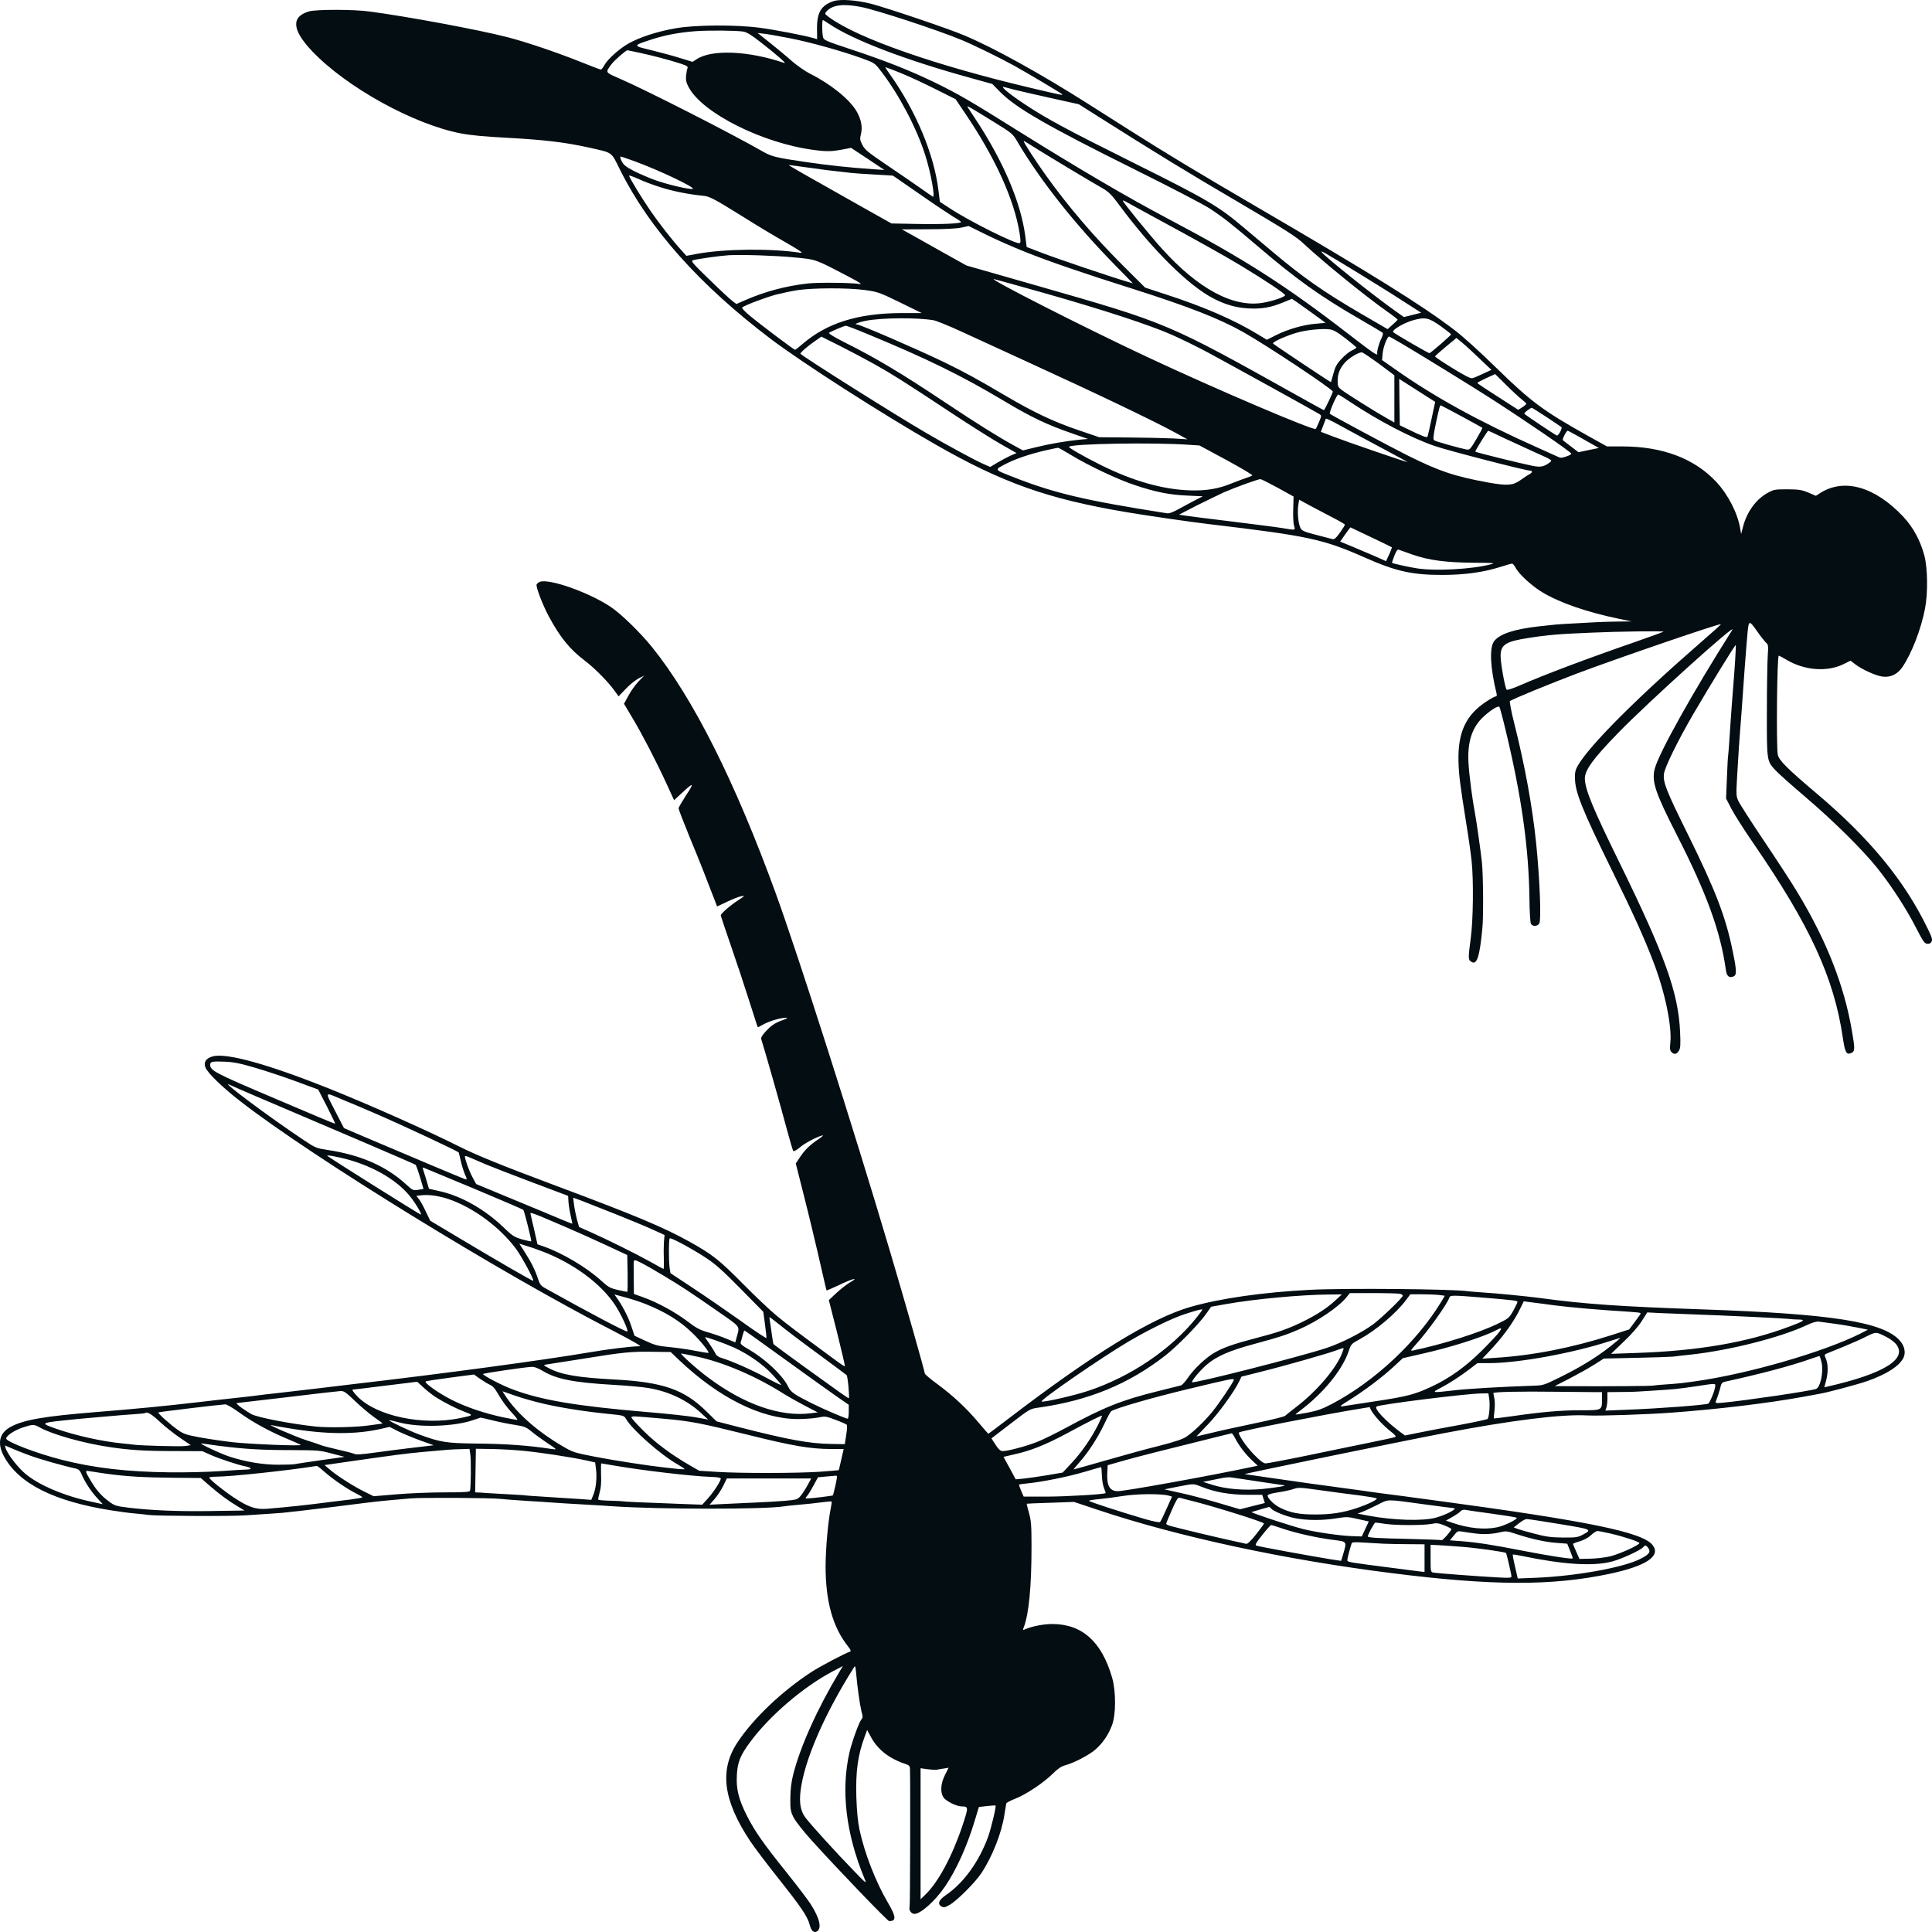<svg width="500" height="500" viewBox="0 0 500 500" fill="none" xmlns="http://www.w3.org/2000/svg">
<g clip-path="url(#clip0_97_18)">
<path d="M215.754 0.287C212.536 1.35 211.411 3.194 211.443 7.414L211.474 10.134L210.474 9.852C208.288 9.196 200.509 7.695 196.698 7.195C190.418 6.351 179.766 6.414 174.674 7.352C170.05 8.164 165.645 9.602 162.709 11.228C160.272 12.603 157.242 15.322 156.398 16.885C156.055 17.51 155.649 18.011 155.493 18.011C155.336 18.011 152.9 17.073 150.088 15.947C143.871 13.478 136.124 10.852 131.251 9.602C123.816 7.695 105.54 4.288 95.637 2.976C91.576 2.413 81.861 2.413 79.986 2.944C75.3 4.32 75.55 7.727 80.736 13.197C89.577 22.543 107.102 32.233 119.38 34.546C122.035 35.046 125.565 35.358 131.407 35.671C140.841 36.171 146.402 36.859 152.337 38.172C158.804 39.641 158.054 39.109 160.553 44.111C168.176 59.333 181.109 73.805 199.509 87.746C207.756 93.966 228.062 107.001 241.995 114.972C259.458 124.974 271.173 129.131 291.666 132.57C297.258 133.507 308.254 135.101 313.065 135.664C338.588 138.696 342.399 139.509 353.208 144.291C361.299 147.886 365.485 148.792 373.358 148.792C379.325 148.761 383.948 148.105 388.571 146.635C389.915 146.198 391.164 145.854 391.321 145.854C391.508 145.854 391.914 146.323 392.227 146.917C393.132 148.636 396.444 151.668 399.224 153.325C403.66 155.981 410.658 158.42 418.811 160.107L422.248 160.826L418.811 160.858C416.937 160.889 414.469 160.951 413.345 161.014C412.22 161.076 409.627 161.202 407.565 161.327C405.503 161.42 403.254 161.577 402.567 161.639C401.88 161.733 399.911 161.92 398.193 162.108C391.852 162.827 388.072 164.077 386.666 165.953C385.416 167.641 385.666 172.829 387.322 179.518C387.416 179.987 387.353 180.237 387.072 180.237C386.853 180.237 385.791 180.8 384.729 181.519C379.418 184.957 377.294 189.458 377.45 196.898C377.544 200.492 377.825 202.805 379.387 212.589C380.012 216.371 380.668 220.997 380.855 222.841C381.386 227.905 381.261 238.126 380.637 242.753C379.949 247.973 379.949 248.379 380.73 248.879C382.199 249.879 382.917 247.785 383.636 240.252C383.948 237.251 383.854 226.217 383.511 223.06C383.229 220.435 382.105 212.464 381.761 210.714C381.043 206.931 380.199 200.461 380.043 197.429C379.731 192.053 380.949 188.239 383.886 185.52C385.76 183.769 387.697 182.582 388.04 182.926C388.165 183.082 388.915 185.864 389.696 189.146C393.788 206.15 395.663 219.528 395.819 232.719C395.85 235.907 396.038 238.752 396.194 239.064C396.631 239.846 397.943 239.783 398.381 238.939C398.912 237.939 398.474 227.218 397.537 218.059C396.569 208.713 394.663 198.242 391.914 187.302C391.133 184.238 390.633 181.581 390.758 181.456C391.196 181.019 401.036 176.987 408.284 174.236C419.592 170.016 445.115 161.264 445.365 161.545C445.428 161.608 443.21 163.608 440.429 166.015C423.497 180.738 411.533 192.74 408.409 198.023C407.721 199.179 407.565 199.836 407.596 201.336C407.628 204.993 409.377 209.369 417.249 225.405C422.873 236.845 425.341 242.315 427.84 248.785C430.901 256.725 432.744 265.602 432.276 269.947C432.12 271.385 432.182 271.853 432.557 272.26C433.275 272.979 433.869 272.885 434.462 271.978C434.9 271.291 434.962 270.572 434.806 267.04C434.338 256.881 430.932 247.347 419.03 223.06C412.22 209.182 410.283 204.462 410.158 201.618C410.096 199.367 412.095 196.554 418.811 189.646C426.403 181.832 449.739 160.764 448.302 163.046C438.242 178.893 429.277 194.928 428.246 198.961C427.402 202.243 428.371 205.118 433.931 216.027C441.679 231.187 445.271 241.065 446.646 250.973C446.865 252.599 447.458 253.161 448.583 252.724C449.489 252.38 449.489 251.348 448.458 246.347C446.677 237.439 444.022 230.531 436.962 216.215C431.276 204.743 430.37 202.493 430.62 200.305C430.807 198.648 434.181 191.74 438.242 184.77C442.554 177.393 449.051 166.797 449.208 166.953C449.333 167.047 448.926 173.298 448.489 178.518C448.427 179.362 448.27 181.206 448.177 182.582C448.083 183.957 447.927 185.926 447.864 186.958C447.802 187.989 447.646 190.302 447.521 192.115C447.396 193.928 447.271 195.46 447.24 195.554C447.177 195.647 447.052 198.179 446.927 201.18L446.708 206.65L448.083 209.307C448.833 210.776 451.426 214.84 453.862 218.372C468.451 239.596 474.637 253.036 476.917 268.54C477.479 272.385 477.854 273.072 479.104 272.51C480.072 272.072 480.104 271.541 479.26 266.696C477.261 255.037 472.762 243.534 465.265 231.093C463.828 228.655 459.86 222.591 456.518 217.621C453.175 212.651 450.176 207.963 449.864 207.244C449.301 206.025 449.301 205.525 449.582 200.649C449.957 194.335 450.176 190.927 450.363 188.833C450.426 187.958 450.582 186.145 450.676 184.77C451.02 179.456 451.957 166.922 452.269 163.671C452.581 160.514 452.706 160.483 454.643 163.233C455.581 164.609 456.674 165.953 457.018 166.296C457.642 166.828 457.674 167.078 457.486 169.735C457.392 171.298 457.267 177.706 457.267 183.988C457.236 196.804 457.236 196.929 459.392 199.242C460.079 200.023 463.547 203.118 467.077 206.119C474.449 212.401 482.009 219.872 485.82 224.623C489.413 229.124 493.287 235.063 495.817 240.002C497.629 243.534 498.035 244.159 498.722 244.253C499.285 244.315 499.628 244.159 499.878 243.69C500.159 243.159 500.003 242.596 498.879 240.314C492.881 227.905 483.884 216.965 470.201 205.4C462.328 198.742 460.329 196.71 460.079 195.241C459.673 192.709 459.892 170.11 460.329 169.704C460.391 169.641 461.266 170.11 462.266 170.704C466.92 173.517 472.887 173.986 477.136 171.86L478.917 170.985L480.104 171.892C481.947 173.298 485.539 174.924 487.257 175.111C489.288 175.361 491.069 174.486 492.318 172.673C494.724 169.141 497.16 162.889 498.191 157.513C498.972 153.481 498.879 147.104 498.035 143.822C497.004 139.946 495.161 136.508 492.599 133.757C485.289 125.974 477.323 123.661 471.107 127.568L469.951 128.319L467.983 127.475C466.233 126.756 465.546 126.662 462.547 126.631C459.329 126.631 459.017 126.693 457.455 127.568C454.425 129.225 452.019 132.57 451.051 136.477L450.613 138.196L450.363 136.789C449.707 132.788 447.208 127.975 444.178 124.724C438.524 118.66 430.276 115.534 419.842 115.534H415.875L410.877 112.752C399.38 106.313 396.225 103.969 387.259 95.217C382.917 90.966 378.606 87.058 376.326 85.339C367.578 78.713 355.426 71.148 324.624 53.175C309.004 44.048 301.975 39.797 292.603 33.858C288.823 31.451 283.919 28.326 281.669 26.919C269.267 19.042 257.334 12.447 249.649 9.196C245.556 7.445 229.624 2.069 225.438 0.975C221.596 0.006 217.503 -0.275 215.754 0.287ZM222.783 1.788C226.813 2.569 242.557 7.727 248.868 10.352C251.773 11.54 258.865 15.01 262.426 16.979C266.143 19.042 274.953 24.293 274.953 24.45C274.953 24.668 274.359 24.543 267.081 22.824C242.37 17.01 222.095 9.946 214.723 4.57C213.38 3.601 213.38 3.569 213.911 2.944C215.441 1.256 218.222 0.913 222.783 1.788ZM214.442 6.101C220.596 10.29 234.123 15.479 251.273 20.198L256.803 21.73L258.771 23.731C262.894 27.919 270.767 32.483 293.853 43.954C302.787 48.393 311.441 52.894 313.065 53.957C316.564 56.239 318.688 57.926 325.405 63.647C335.495 72.274 341.618 76.65 351.802 82.526C354.989 84.37 357.707 85.996 357.832 86.121C357.988 86.277 357.832 86.933 357.488 87.621C356.895 88.778 356.27 91.028 356.426 91.528C356.613 92.216 355.27 91.309 349.085 86.527C332.809 73.93 321.906 66.96 302.288 56.614C291.979 51.175 279.389 43.798 263.863 34.108C250.992 26.044 247.806 24.2 241.683 21.23C235.372 18.198 229.156 15.729 220.377 12.822C213.317 10.477 213.161 10.384 212.973 9.477C212.724 8.289 212.724 5.195 212.973 5.195C213.067 5.195 213.723 5.601 214.442 6.101ZM192.324 8.164C193.261 8.321 194.417 9.008 197.041 11.071C201.384 14.478 203.758 16.573 202.946 16.291C193.73 13.134 184.233 12.728 180.297 15.322L179.235 16.01L175.986 15.01C174.174 14.447 170.831 13.541 168.519 12.978C163.677 11.822 163.677 11.822 168.582 10.227C172.143 9.071 175.798 8.383 179.984 8.071C183.577 7.82 190.325 7.883 192.324 8.164ZM204.508 9.915C209.787 10.946 218.159 13.291 223.095 15.104C226.375 16.291 226.375 16.291 228.093 18.542C232.717 24.575 237.278 33.233 239.465 40.203C240.933 44.767 242.089 51.331 241.402 50.894C241.214 50.8 239.933 49.893 238.559 48.924C237.184 47.955 233.342 45.298 229.999 43.048C224.626 39.422 223.814 38.766 223.189 37.515C222.533 36.234 222.502 35.952 222.814 34.671C223.283 32.92 222.845 30.795 221.658 28.763C219.877 25.7 214.942 21.73 209.693 19.105C208.381 18.448 206.288 16.979 204.914 15.791C203.602 14.603 201.04 12.509 199.291 11.103L196.073 8.539L197.947 8.758C198.978 8.883 201.946 9.415 204.508 9.915ZM165.552 13.666C168.926 14.385 173.205 15.51 176.173 16.479C177.798 17.01 178.11 17.229 177.923 17.667C177.798 17.948 177.641 18.823 177.548 19.636C177.454 20.792 177.61 21.418 178.266 22.637C181.89 29.326 197.416 37.078 210.568 38.797C214.004 39.266 215.223 39.234 218.472 38.609L220.252 38.265L224.563 41.11L228.874 43.986L226.063 43.798C219.628 43.36 214.473 42.798 208.256 41.891C201.04 40.828 199.759 40.516 197.729 39.391C188.981 34.389 167.239 23.324 160.397 20.355C156.523 18.667 156.586 18.854 158.335 16.51C159.023 15.604 161.99 13.009 162.365 13.009C162.428 13.009 163.865 13.291 165.552 13.666ZM232.998 18.854C235.029 19.667 239.09 21.543 241.995 23.012L247.306 25.669L249.711 29.232C257.552 40.797 262.457 51.581 263.863 60.302C264.175 62.303 264.175 62.803 263.863 62.928C262.957 63.272 250.836 57.239 245.744 53.863L243.245 52.237L242.87 49.268C241.745 39.953 237.059 28.763 230.374 19.323C229.593 18.261 229.062 17.385 229.156 17.385C229.249 17.385 230.999 18.042 232.998 18.854ZM262.457 23.199C263.582 23.481 267.799 24.45 271.86 25.356L279.202 26.981L284.044 30.045C298.445 39.172 307.63 44.798 320.625 52.394C332.777 59.552 335.37 61.177 337.338 63.021C342.431 67.773 353.271 76.587 358.988 80.619C360.518 81.682 361.737 82.651 361.705 82.745C361.674 82.839 361.081 83.433 360.362 84.058L359.112 85.183L352.396 81.276C342.524 75.524 337.276 71.836 329.466 65.272C327.279 63.428 323.843 60.552 321.844 58.864C315.315 53.332 312.316 51.581 293.603 42.266C275.796 33.389 270.985 30.795 265.112 26.919C261.426 24.481 258.708 22.262 259.802 22.512C260.145 22.605 261.332 22.887 262.457 23.199ZM257.334 31.639C262.02 34.546 262.082 34.577 263.394 36.828C269.33 46.83 278.171 58.02 288.667 68.71L293.197 73.336L291.51 72.836C287.386 71.617 273.797 67.022 269.955 65.553L265.706 63.928L265.331 61.021C264.144 52.175 259.521 41.422 252.148 30.357C251.367 29.138 250.586 27.982 250.43 27.732C250.149 27.232 250.399 27.357 257.334 31.639ZM267.768 38.172C270.08 39.672 282.982 47.424 285.574 48.862C286.949 49.674 287.792 50.518 289.792 53.238C298.289 64.709 307.723 74.055 314.159 77.306C317.126 78.838 319.969 79.65 322.968 79.807C326.405 80.025 328.873 79.588 332.059 78.275L334.339 77.337L335.62 78.181C336.308 78.65 338.276 80.057 339.994 81.307L343.055 83.558L340.556 83.776C337.37 84.026 333.246 85.214 330.216 86.746L327.842 87.934L325.53 86.527C319.376 82.776 311.535 79.369 301.507 76.118L296.352 74.43L290.854 68.96C282.982 61.115 276.296 53.269 270.548 45.205C268.08 41.766 264.956 36.921 264.956 36.609C264.956 36.39 264.987 36.421 267.768 38.172ZM164.396 41.797C170.8 44.142 180.266 48.674 179.266 48.893C178.329 49.081 172.518 47.705 169.363 46.549C167.738 45.955 165.302 44.892 163.958 44.204C161.99 43.173 161.397 42.704 160.897 41.735C160.553 41.047 160.428 40.516 160.616 40.516C160.772 40.516 162.49 41.079 164.396 41.797ZM209.756 43.454C212.724 43.892 216.035 44.298 217.16 44.392C218.284 44.517 219.752 44.673 220.44 44.767C221.127 44.83 223.814 45.048 226.407 45.173L231.092 45.455L237.965 50.206C241.714 52.831 245.681 55.457 246.744 56.114C247.837 56.739 248.712 57.333 248.712 57.458C248.712 57.864 243.807 58.083 237.34 57.958L230.718 57.833L223.532 53.8C207.913 45.017 203.883 42.704 204.133 42.704C204.289 42.704 206.819 43.048 209.756 43.454ZM170.925 48.455C174.143 49.487 178.235 50.3 181.796 50.643C183.702 50.831 184.483 51.237 192.73 56.364C195.854 58.333 200.634 61.209 203.352 62.74C207.444 65.116 208.038 65.553 207.007 65.397C199.322 64.24 187.419 64.397 180.297 65.71L177.641 66.21L176.267 64.678C174.111 62.334 170.613 57.864 168.332 54.551C166.177 51.425 162.803 45.892 162.803 45.455C162.803 45.33 163.865 45.705 165.208 46.299C166.52 46.924 169.082 47.893 170.925 48.455ZM299.164 56.457C309.254 61.927 316.658 66.053 320.813 68.554C327.342 72.493 332.809 76.118 332.59 76.431C332.309 76.931 329.31 77.931 326.936 78.338C319.251 79.713 310.035 74.774 300.538 64.178C297.414 60.708 290.573 52.3 290.573 51.925C290.573 51.8 291.166 52.05 291.916 52.488C292.635 52.894 295.915 54.707 299.164 56.457ZM265.362 65.209C271.454 67.647 280.264 70.68 293.228 74.774C307.692 79.369 315.721 82.526 321.781 85.965C328.029 89.497 344.898 100.718 344.93 101.343C344.93 101.687 342.805 106.157 342.618 106.157C342.555 106.157 339.713 104.594 336.308 102.687C301.85 83.433 302.475 83.714 267.924 73.805L250.117 68.71L243.557 65.053C239.933 63.021 236.185 60.927 235.216 60.364L233.404 59.364L240.214 59.333C244.526 59.333 247.649 59.145 248.837 58.895L250.68 58.489L255.241 60.74C257.74 61.99 262.301 63.99 265.362 65.209ZM351.178 70.461C354.708 72.618 359.893 75.837 362.674 77.65L367.797 80.932L365.579 81.495L363.33 82.057L361.081 80.463C355.27 76.337 343.243 66.741 342.087 65.303C341.556 64.647 342.555 65.209 351.178 70.461ZM205.57 66.616C211.349 67.179 210.755 66.96 219.659 71.617C222.408 73.055 223.251 73.618 222.47 73.493C220.346 73.149 211.661 73.055 209.037 73.368C203.414 73.993 197.916 75.462 192.855 77.681L190.575 78.681L189.544 77.9C188.981 77.494 186.295 74.993 183.608 72.367C179.328 68.241 178.766 67.554 179.297 67.366C180.109 67.054 186.482 66.178 188.575 66.053C192.262 65.866 200.759 66.147 205.57 66.616ZM270.892 76.025C285.574 80.213 297.477 84.089 303.225 86.621C305.443 87.59 309.66 89.653 312.597 91.216C318.157 94.216 340.65 106.626 341.556 107.22C342.024 107.563 341.993 107.72 341.368 109.189C340.993 110.095 340.619 110.908 340.494 111.002C339.994 111.502 314.877 100.812 297.133 92.497C280.888 84.902 255.022 71.742 257.303 72.242C257.834 72.367 263.925 74.055 270.892 76.025ZM223.782 75.056C227.188 75.524 227.531 75.65 232.936 78.275L238.559 81.026H233.092C222.002 81.088 214.036 83.589 207.725 88.996C206.757 89.84 205.882 90.528 205.757 90.528C205.476 90.528 196.541 83.808 193.949 81.62C192.761 80.651 191.918 79.713 192.074 79.588C192.605 79.057 197.916 77.056 200.728 76.275C202.352 75.868 204.914 75.306 206.444 75.087C210.287 74.493 219.44 74.462 223.782 75.056ZM241.558 82.87C242.307 82.995 245.619 84.339 248.868 85.839C255.272 88.778 255.053 88.684 265.893 93.654C284.2 102.031 299.132 109.189 304.631 112.221L307.286 113.69L303.631 113.471C301.632 113.377 296.477 113.252 292.228 113.221L284.481 113.159L279.17 111.346C272.735 109.189 267.424 106.657 260.052 102.312C252.898 98.092 249.586 96.279 244.182 93.654C237.153 90.278 222.595 83.964 221.752 83.964C220.815 83.964 222.22 83.37 224.032 83.026C228.156 82.214 237.184 82.151 241.558 82.87ZM372.764 84.339C374.264 85.433 375.513 86.402 375.545 86.527C375.545 86.777 370.421 91.216 369.953 91.403C369.734 91.466 361.081 86.465 360.581 85.965C360.05 85.464 363.361 83.495 365.86 82.839C368.828 82.026 369.734 82.214 372.764 84.339ZM224.845 86.59C239.933 92.841 248.805 97.186 259.708 103.688C266.956 108.032 270.985 109.939 277.702 112.252L281.576 113.596L279.42 113.784C275.953 114.128 271.579 114.878 268.049 115.753L264.738 116.566L262.27 115.222C258.021 112.877 252.898 109.658 244.807 104.281C232.998 96.404 226.813 92.716 218.128 88.371C215.972 87.277 214.379 86.308 214.535 86.152C214.879 85.839 218.409 84.339 218.909 84.308C219.096 84.277 221.783 85.308 224.845 86.59ZM348.147 87.527C349.647 88.684 350.928 89.747 351.021 89.872C351.084 90.028 350.584 90.372 349.897 90.684C349.21 90.997 347.96 91.997 347.148 92.904C345.929 94.216 345.523 94.998 345.086 96.686C344.773 97.842 344.492 98.843 344.461 98.905C344.399 98.999 329.997 89.403 329.497 88.934C329.122 88.59 332.371 87.09 335.433 86.152C337.901 85.402 342.212 84.964 344.18 85.246C345.117 85.371 346.148 85.965 348.147 87.527ZM226.188 94.185C231.186 96.998 233.935 98.749 245.15 106.157C250.461 109.689 256.709 113.627 258.958 114.909L263.082 117.253L261.489 117.941C260.614 118.347 259.083 119.16 258.084 119.754L256.272 120.848L254.553 120.098C252.21 119.066 244.994 115.159 239.465 111.908C231.53 107.282 208.131 92.529 207.163 91.56C206.944 91.372 209.1 89.497 211.037 88.184L212.567 87.121L217.566 89.622C220.315 91.028 224.189 93.06 226.188 94.185ZM362.674 88.871C367.204 91.528 381.011 100.03 386.166 103.344C395.194 109.158 406.191 116.691 406.628 117.378C406.722 117.535 406.159 117.878 405.378 118.129C404.191 118.535 403.848 118.566 403.129 118.191C402.629 117.972 400.224 116.878 397.725 115.753C382.761 109.064 371.14 102.687 361.112 95.592L357.675 93.185L357.832 91.435C357.957 89.903 359.019 87.09 359.487 87.09C359.581 87.09 361.018 87.903 362.674 88.871ZM383.011 92.904L385.979 95.717L383.823 96.717C382.667 97.28 381.386 97.811 381.043 97.874C380.574 97.999 379.012 97.186 375.857 95.248C373.358 93.716 371.358 92.341 371.39 92.247C371.39 92.122 372.671 90.997 374.17 89.747L376.919 87.465L378.481 88.746C379.356 89.465 381.386 91.341 383.011 92.904ZM356.895 94.154L360.862 97.123V103.219V109.345L358.769 108.157C356.332 106.813 348.71 102.031 347.21 100.906C346.304 100.218 346.179 99.968 346.179 98.593C346.179 96.748 346.71 95.373 348.054 93.841C349.085 92.685 351.521 91.184 352.427 91.184C352.677 91.184 354.676 92.529 356.895 94.154ZM393.757 103.312C394.413 103.813 394.976 104.344 395.007 104.469C395.038 104.594 394.601 105 394.007 105.375L392.914 106.063L387.666 102.687C384.76 100.843 382.355 99.218 382.324 99.124C382.292 99.03 383.323 98.468 384.604 97.874L386.947 96.811L389.759 99.593C391.289 101.124 393.101 102.781 393.757 103.312ZM370.515 108.282C370.015 110.627 369.547 112.752 369.453 112.971C369.297 113.377 368.266 112.971 364.142 110.971L362.268 110.064L362.174 104.063L362.112 98.061L366.766 101.031L371.421 104L370.515 108.282ZM349.241 103.906C356.582 108.814 365.111 113.284 371.171 115.378C374.42 116.534 394.788 121.786 395.882 121.786C396.694 121.786 396.631 122.317 395.788 122.755C395.382 122.942 394.382 123.63 393.539 124.224C391.602 125.63 390.102 125.755 385.354 124.911C376.357 123.286 372.452 121.942 364.173 117.816C359.487 115.472 344.586 107.47 344.18 107.095C343.899 106.813 345.961 102.093 346.335 102.093C346.429 102.093 347.741 102.906 349.241 103.906ZM378.262 107.751C381.136 109.314 383.573 110.658 383.636 110.72C383.698 110.783 382.98 112.096 382.074 113.659C380.449 116.378 380.355 116.472 379.449 116.316C377.919 116.034 371.671 114.284 371.202 113.971C370.827 113.752 370.89 113.034 371.608 109.533C372.452 105.532 372.639 104.907 372.889 104.907C372.952 104.907 375.357 106.188 378.262 107.751ZM400.193 107.907C402.192 109.22 403.941 110.408 404.098 110.533C404.379 110.814 403.379 112.721 402.942 112.721C402.723 112.721 395.257 107.751 394.507 107.095C394.288 106.907 396.007 105.563 396.444 105.532C396.506 105.532 398.193 106.594 400.193 107.907ZM347.616 110.564C349.834 111.783 354.52 114.315 358.05 116.191C361.58 118.066 364.361 119.598 364.267 119.598C363.861 119.598 348.397 114.284 345.18 113.034L341.837 111.752L342.431 110.189C342.774 109.345 343.055 108.564 343.055 108.501C343.055 108.126 343.805 108.47 347.616 110.564ZM388.915 113.221C390.946 114.159 394.663 115.878 397.194 117.035C401.817 119.098 401.817 119.098 401.099 119.66C399.599 120.785 398.724 120.973 396.663 120.567C393.132 119.848 381.792 117.035 381.792 116.878C381.792 116.597 384.979 111.471 385.135 111.471C385.229 111.471 386.916 112.252 388.915 113.221ZM408.44 112.909C409.846 113.721 411.626 114.721 412.407 115.159L413.782 115.941L411.158 116.472L408.502 117.035L406.628 115.597C405.597 114.815 404.629 114.065 404.472 113.94C404.223 113.721 405.378 111.471 405.722 111.471C405.816 111.471 407.034 112.127 408.44 112.909ZM307.442 115.097L310.41 115.284L317.376 119.035C321.219 121.129 324.249 122.911 324.093 123.036C323.968 123.161 323.281 123.442 322.593 123.661C321.906 123.88 320.188 124.536 318.751 125.099C315.346 126.506 312.128 127.037 308.098 126.912C300.913 126.693 293.259 124.505 284.887 120.348C280.67 118.254 276.421 115.815 276.64 115.628C277.421 114.815 298.57 114.471 307.442 115.097ZM277.233 117.785C281.763 120.535 289.292 124.099 293.665 125.537C298.976 127.318 302.631 128.068 307.255 128.256L311.285 128.444L309.754 129.225C308.91 129.631 307.036 130.663 305.537 131.476C303.818 132.445 302.6 132.945 302.1 132.851C280.545 129.475 272.766 127.631 261.707 123.255C257.209 121.473 257.24 121.629 260.583 119.91C263.019 118.691 266.456 117.535 270.267 116.628C272.079 116.222 273.672 115.878 273.797 115.878C273.922 115.847 275.484 116.722 277.233 117.785ZM330.716 126.256L334.777 128.506L334.683 131.788C334.621 133.601 334.714 135.539 334.902 136.07C335.245 137.289 335.433 137.258 331.653 136.633C330.122 136.383 324.124 135.633 318.376 134.914C312.628 134.226 307.286 133.539 306.505 133.413L305.13 133.195L309.785 130.788C312.378 129.506 315.533 127.975 316.814 127.381C319.782 126.099 325.561 124.005 326.186 124.005C326.436 124.005 328.466 125.036 330.716 126.256ZM345.023 134.007C346.679 134.851 348.054 135.664 348.054 135.789C348.054 135.945 347.46 136.883 346.773 137.852C345.742 139.29 345.336 139.634 344.805 139.509C344.461 139.415 342.555 138.915 340.587 138.415C337.463 137.602 336.964 137.383 336.557 136.633C335.995 135.539 335.714 132.632 335.995 130.725L336.214 129.319L339.088 130.882C340.681 131.726 343.336 133.132 345.023 134.007ZM354.801 139.009C357.707 140.384 360.143 141.572 360.206 141.634C360.237 141.697 359.956 142.541 359.519 143.478L358.706 145.229L356.113 144.072C354.676 143.447 352.021 142.322 350.178 141.54L346.835 140.165L348.116 138.321C348.835 137.289 349.459 136.477 349.491 136.477C349.522 136.477 351.896 137.602 354.801 139.009ZM365.673 143.572C369.89 145.01 374.17 145.573 381.324 145.635C386.822 145.666 387.134 145.698 385.697 146.073C380.887 147.323 371.515 147.823 366.797 147.104C364.736 146.792 360.487 145.854 360.268 145.666C360.206 145.604 360.487 144.791 360.862 143.822C361.424 142.447 361.674 142.103 362.08 142.291C362.361 142.384 363.986 142.978 365.673 143.572ZM430.526 163.483C430.433 163.546 427.121 164.765 423.185 166.14C410.345 170.579 399.443 174.705 393.101 177.487C391.414 178.206 390.071 178.643 389.915 178.487C389.509 178.049 388.353 171.673 388.353 169.797C388.353 166.859 389.634 166.015 395.538 165.109C400.692 164.296 403.566 164.077 411.783 163.733C418.499 163.421 430.714 163.265 430.526 163.483Z" fill="#040D12"/>
<path d="M139.717 150.574C139.342 150.73 138.967 151.043 138.873 151.262C138.654 151.887 140.404 156.482 142.059 159.576C145.027 165.046 147.495 168.078 151.431 171.048C153.868 172.892 157.367 176.424 159.023 178.737L160.085 180.206L161.99 178.237C163.021 177.143 164.521 175.955 165.302 175.549L166.708 174.861L165.239 176.362C164.458 177.205 163.271 178.831 162.646 180.019L161.491 182.144L163.677 185.801C166.333 190.271 169.863 197.085 172.487 202.805L174.455 207.088L176.454 205.244C179.516 202.368 179.766 202.493 177.579 205.775C176.517 207.432 175.611 208.963 175.611 209.213C175.611 209.432 176.923 212.839 178.516 216.746C180.953 222.591 182.702 227.061 185.326 233.907L185.576 234.594L188.169 233.375C189.606 232.688 191.262 232.031 191.855 231.938C192.886 231.75 192.824 231.812 191.012 233C188.794 234.469 186.545 236.439 186.545 236.907C186.545 237.095 187.732 240.627 189.169 244.784C190.606 248.91 192.73 255.318 193.886 259.007C195.073 262.695 196.042 265.789 196.104 265.821C196.135 265.883 196.791 265.571 197.541 265.133C198.978 264.289 202.071 263.383 203.414 263.383C203.976 263.414 203.727 263.57 202.571 264.008C200.571 264.695 199.509 265.446 197.978 267.134C197.197 268.009 196.885 268.603 197.01 268.946C197.385 269.915 202.414 287.545 203.727 292.608C204.476 295.359 205.164 297.735 205.32 297.891C205.445 298.047 206.163 297.641 206.913 297.016C208.194 295.891 211.13 294.328 212.786 293.859C213.255 293.734 212.849 294.109 211.849 294.797C209.6 296.297 208.288 297.578 207.007 299.516L205.945 301.111L207.6 307.643C209.412 314.739 211.193 322.209 212.817 329.336C213.38 331.837 213.879 333.931 213.911 333.962C213.942 334.025 215.285 333.431 216.91 332.681C220.502 330.93 222.533 330.399 220.065 331.837C219.159 332.368 217.534 333.618 216.472 334.619L214.504 336.463L216.66 344.965C217.816 349.622 218.722 353.498 218.659 353.592C218.565 353.655 217.41 352.904 216.035 351.873C205.726 344.277 203.539 342.621 200.915 340.433C199.291 339.12 195.354 335.369 192.168 332.149C186.107 326.023 184.358 324.648 178.422 321.334C171.643 317.583 164.365 314.52 144.184 306.987C129.158 301.361 123.441 299.016 118.692 296.641C110.914 292.734 96.293 286.201 85.797 281.981C69.74 275.511 58.681 272.416 55.088 273.385C53.308 273.854 52.62 274.885 53.183 276.292C53.776 277.761 57.712 281.543 62.367 285.138C80.986 299.579 129.845 329.649 158.898 344.527C163.49 346.903 166.083 348.403 165.614 348.403C163.459 348.403 157.398 349.153 152.65 349.966C140.716 351.998 114.6 355.53 91.108 358.249C90.42 358.343 86.203 358.843 81.736 359.375C77.269 359.875 72.426 360.437 70.958 360.625C69.49 360.781 67.803 360.969 67.209 361.063C66.616 361.156 64.21 361.438 61.899 361.688C58.056 362.094 54.026 362.563 50.809 362.938C42.718 363.876 35.751 364.563 24.88 365.439C11.322 366.533 6.136 367.439 2.731 369.283C-0.175 370.878 -0.768 373.503 0.981 376.816C4.761 383.912 13.883 388.538 28.785 390.882C30.94 391.226 33.752 391.601 35.032 391.695C36.313 391.82 37.875 391.976 38.469 392.07C40.624 392.351 59.618 392.445 63.617 392.164C65.866 392.008 69.021 391.82 70.646 391.695C72.27 391.601 73.957 391.445 74.394 391.382C74.832 391.32 76.081 391.164 77.206 391.07C78.331 390.945 81.986 390.507 85.328 390.101C94.013 388.976 98.574 388.444 101.261 388.225C102.541 388.132 104.791 387.913 106.259 387.788C108.977 387.538 127.252 387.632 129.532 387.913C130.22 388.007 133.187 388.225 136.093 388.413C139.029 388.601 142.247 388.788 143.278 388.882C144.309 388.976 147.745 389.163 150.932 389.351C154.118 389.538 157.554 389.726 158.585 389.82C170.55 390.632 197.51 390.664 202.821 389.851C203.227 389.757 204.632 389.632 205.913 389.507C208.85 389.257 210.849 389.038 213.255 388.726C214.286 388.601 215.191 388.538 215.223 388.569C215.285 388.632 215.191 389.413 215.004 390.351C214.286 393.852 213.692 400.635 213.661 405.292C213.661 414.419 215.504 421.077 219.44 426.047C220.127 426.891 220.284 427.329 220.034 427.422C218.597 427.891 212.224 431.267 210.006 432.705C202.383 437.675 195.073 444.614 190.918 450.834C186.107 458.024 187.107 465.901 194.198 476.559C195.292 478.185 198.603 482.561 201.54 486.249C207.35 493.564 208.975 495.97 209.537 498.096C209.943 499.721 210.631 500.346 211.474 499.815C212.724 499.002 212.099 496.377 209.818 492.813C209.1 491.688 206.413 488.156 203.82 484.905C197.479 477.028 195.323 473.903 193.261 469.839C191.137 465.588 190.481 462.962 190.7 459.368C190.856 456.086 191.606 454.242 194.167 450.803C199.166 444.052 207.756 436.675 215.379 432.611L218.128 431.173L217.128 432.861C211.474 442.301 207.069 452.147 205.289 459.211C204.789 461.181 204.57 462.994 204.539 465.307C204.508 468.276 204.601 468.745 205.351 470.308C205.851 471.308 207.819 473.809 210.006 476.247C216.347 483.28 229.687 497.189 230.124 497.189C231.998 497.189 231.936 496.064 229.843 492.501C226.688 487.156 223.782 479.748 222.439 473.527C222.002 471.433 221.752 468.808 221.627 465.244C221.408 458.524 222.002 454.21 223.782 449.428L224.407 447.709L225.407 449.553C227.156 452.804 230.124 455.117 234.341 456.523C235.154 456.773 235.466 457.055 235.497 457.586C235.622 460.274 235.56 493.157 235.404 493.532C235.122 494.282 235.841 495.314 236.653 495.314C238.278 495.314 242.058 491.938 244.619 488.156C247.493 483.936 250.305 477.716 252.242 471.246L253.335 467.651L255.459 467.401C256.615 467.276 257.584 467.213 257.646 467.276C257.865 467.495 256.522 473.121 255.741 475.309C253.398 481.779 249.399 487.281 244.9 490.375C242.932 491.688 242.495 492.782 243.745 493.439C244.244 493.72 244.65 493.626 245.838 492.938C247.743 491.813 252.335 487.218 253.929 484.843C256.771 480.592 259.271 474.309 259.958 469.526C260.177 468.151 260.395 466.87 260.426 466.713C260.489 466.526 261.489 465.994 262.707 465.525C265.55 464.4 269.923 461.493 272.36 459.118C273.735 457.742 274.672 457.117 275.64 456.867C277.952 456.242 281.982 454.148 283.606 452.679C285.512 450.959 286.886 448.896 287.824 446.365C288.823 443.645 288.823 437.675 287.824 434.205C285.137 424.859 280.045 420.296 272.329 420.296C270.08 420.296 267.112 420.858 265.175 421.702C264.675 421.921 264.675 421.827 264.987 421.046C266.268 417.67 266.956 410.575 266.956 400.291C266.956 394.758 266.862 393.571 266.3 391.539C265.925 390.257 265.675 389.163 265.706 389.163C265.706 389.132 268.486 389.007 271.86 388.913L277.952 388.694L284.044 390.726C304.849 397.697 332.528 403.667 360.268 407.136C386.197 410.418 401.598 410.45 416.468 407.324C426.059 405.292 429.933 402.698 427.684 399.853C425.059 396.509 410.97 393.633 371.015 388.257C367.766 387.819 364.111 387.35 362.892 387.163C361.705 387.006 359.519 386.725 358.05 386.538C356.582 386.35 355.051 386.131 354.614 386.069C354.177 386.006 351.646 385.631 348.991 385.287C339.432 384.006 337.495 383.724 329.935 382.63C325.749 382.036 322.218 381.536 322.125 381.505C321.687 381.443 363.017 372.94 373.67 370.909C391.196 367.564 404.191 365.939 410.783 366.314C413.938 366.47 426.153 366.064 432.557 365.595C444.803 364.688 457.267 363.188 466.452 361.531C468.264 361.188 470.169 360.844 470.7 360.75C472.887 360.406 480.791 358.281 483.29 357.405C488.445 355.593 491.787 353.373 492.693 351.216C493.224 349.935 492.849 348.278 491.694 346.965C487.414 342.121 474.262 340.026 440.679 338.87C419.03 338.12 410.064 337.494 398.349 335.9C394.976 335.463 387.447 334.712 383.823 334.494C382.105 334.369 380.387 334.244 379.981 334.181C376.326 333.587 348.147 333.337 338.994 333.806C326.873 334.431 315.877 335.994 308.036 338.245C298.039 341.12 283.044 350.31 261.426 366.814C258.365 369.158 255.834 371.065 255.772 371.065C255.741 371.065 254.616 369.783 253.273 368.189C250.211 364.532 246.619 361.156 242.557 358.187C240.777 356.874 239.34 355.655 239.34 355.467C239.34 354.936 234.185 336.807 230.405 324.085C220.908 292.046 206.663 247.441 200.759 231.187C190.262 202.337 179.422 180.706 168.707 167.422C165.739 163.765 160.803 158.92 158.148 157.138C152.618 153.387 142.184 149.668 139.717 150.574ZM65.991 276.323C68.678 277.105 73.457 278.699 76.612 279.855L82.361 281.981L84.61 286.357C85.828 288.764 86.797 290.764 86.734 290.827C86.672 290.889 79.674 287.951 71.145 284.294C55.463 277.636 54.401 277.073 54.401 275.542C54.401 274.729 54.901 274.635 58.15 274.76C60.493 274.854 62.148 275.198 65.991 276.323ZM66.428 283.794C89.015 293.39 107.384 301.267 107.571 301.454C107.696 301.579 108.227 303.049 108.727 304.705L109.602 307.706L108.227 307.925C106.915 308.112 106.79 308.081 105.103 306.518C99.948 301.798 93.326 298.891 84.797 297.61C81.892 297.172 81.642 297.078 78.643 295.078C69.521 289.014 56.119 278.98 59.556 280.793C59.899 280.981 62.992 282.325 66.428 283.794ZM97.043 288.139C103.885 291.077 118.161 297.766 118.692 298.235C118.755 298.297 118.973 299.235 119.223 300.329C119.442 301.392 119.942 302.986 120.285 303.83C120.91 305.205 120.91 305.33 120.41 305.174C119.879 305.049 106.478 299.391 94.419 294.265L89.015 291.952L87.078 288.201C83.954 282.106 83.798 282.575 88.546 284.544C90.826 285.482 94.638 287.076 97.043 288.139ZM88.14 299.61C95.637 301.298 102.416 305.049 106.04 309.519C107.446 311.207 109.289 314.333 108.914 314.333C108.633 314.333 85.36 299.735 84.735 299.141C84.454 298.891 85.578 299.048 88.14 299.61ZM125.471 301.236C127.189 301.955 132.75 304.111 137.811 306.018L147.027 309.488L147.12 311.05C147.183 311.926 147.433 313.489 147.683 314.583C147.933 315.677 148.12 316.614 148.12 316.677C148.12 316.739 146.964 316.302 145.558 315.708C144.121 315.083 138.529 312.77 133.094 310.519L123.222 306.424L122.285 304.674C121.441 303.142 120.317 300.048 120.317 299.266C120.317 299.11 120.785 299.204 121.348 299.454C121.879 299.704 123.753 300.485 125.471 301.236ZM122.66 307.612C129.532 310.488 135.281 312.957 135.437 313.113C135.655 313.301 137.467 320.49 137.499 321.24C137.499 321.334 136.468 321.115 135.187 320.772C133.062 320.146 132.625 319.865 130.251 317.583C125.502 313.02 119.473 309.581 114.006 308.331L111.007 307.643L110.32 305.299C109.914 303.986 109.539 302.736 109.445 302.486C109.32 302.173 109.414 302.111 109.726 302.236C109.976 302.33 115.787 304.768 122.66 307.612ZM116.006 310.3C122.316 312.395 129.22 317.458 133.437 323.053C134.906 324.96 138.248 331.18 137.998 331.462C137.842 331.587 129.22 326.617 118.567 320.24L111.351 315.927L110.195 313.551C109.602 312.238 108.789 310.769 108.414 310.332L107.758 309.488L109.133 309.331C110.945 309.112 113.631 309.488 116.006 310.3ZM159.21 314.176C162.834 315.614 167.176 317.427 168.894 318.208L171.987 319.615L171.831 321.272C171.768 322.178 171.737 324.147 171.8 325.648C171.831 327.179 171.8 328.398 171.737 328.398C171.643 328.398 170.081 327.554 168.207 326.492C164.427 324.397 157.304 320.865 152.837 318.865L149.869 317.552L149.307 315.583C149.026 314.489 148.682 312.77 148.557 311.769L148.339 309.956L150.494 310.738C151.681 311.207 155.618 312.738 159.21 314.176ZM146.246 317.49C149.432 318.865 154.337 321.053 157.179 322.397L162.334 324.804L162.428 329.586C162.459 332.181 162.428 334.337 162.334 334.337C162.24 334.337 161.147 334.119 159.897 333.837C157.898 333.368 157.429 333.118 155.618 331.462C151.9 328.055 145.527 324.272 140.716 322.585L139.092 322.022L138.28 318.396C137.811 316.427 137.374 314.551 137.311 314.239C137.124 313.582 137.436 313.707 146.246 317.49ZM182.64 325.491C185.139 327.117 186.951 328.742 191.668 333.525L197.541 339.495L197.978 342.746C198.228 344.527 198.385 346.121 198.353 346.278C198.291 346.403 195.292 344.434 191.699 341.839C188.075 339.276 182.515 335.431 179.328 333.337L173.518 329.492L173.299 328.117C173.049 326.304 173.049 320.74 173.33 320.49C173.612 320.209 178.86 323.022 182.64 325.491ZM140.466 323.897C148.464 326.992 155.461 332.149 159.148 337.682C160.647 339.932 162.678 344.277 162.365 344.59C162.115 344.809 152.65 339.839 141.06 333.368C139.966 332.743 139.685 332.368 139.217 330.899C138.529 328.774 137.499 326.679 135.749 323.96L134.406 321.866L136.03 322.366C136.936 322.616 138.936 323.303 140.466 323.897ZM171.862 330.211C176.392 332.931 178.485 334.306 185.857 339.432C191.887 343.652 191.481 343.027 190.606 346.247L190.294 347.403L188.169 346.528C187.013 346.028 184.858 345.278 183.358 344.84C181.078 344.184 180.203 343.715 177.829 341.902C174.674 339.526 170.144 337.057 166.489 335.744L164.052 334.869L164.021 331.493C163.99 329.617 163.99 327.805 163.99 327.461C163.99 325.835 163.958 325.835 166.02 326.867C167.082 327.398 169.707 328.899 171.862 330.211ZM362.361 334.837C362.736 334.963 363.049 335.15 363.049 335.306C363.049 335.806 357.644 341.026 355.395 342.714C352.396 344.902 347.273 347.528 343.336 348.841C336.776 351.029 308.91 358.124 308.504 357.718C308.254 357.468 310.504 354.749 312.191 353.279C314.752 351.029 318.126 349.56 324.624 347.809C331.091 346.059 332.84 345.496 336.214 344.027C340.993 341.933 346.335 338.338 348.46 335.744L349.334 334.65H355.489C358.863 334.65 361.955 334.744 362.361 334.837ZM166.957 337.432C172.143 339.495 175.954 341.839 179.141 344.934C181.265 346.965 183.608 349.872 183.358 350.122C183.296 350.185 181.921 349.966 180.297 349.654C178.672 349.31 175.642 348.872 173.58 348.653C170.238 348.341 169.519 348.153 167.02 346.997L164.208 345.684L163.334 343.058C162.553 340.745 161.053 337.838 159.491 335.681L158.991 334.994L161.772 335.744C163.302 336.15 165.614 336.9 166.957 337.432ZM345.648 336.494C343.461 338.526 340.744 340.308 336.964 342.152C333.277 343.933 330.716 344.84 324.78 346.372C319.251 347.809 316.627 348.747 314.377 350.029C312.159 351.279 309.004 354.248 307.411 356.593C306.755 357.562 305.943 358.437 305.661 358.531C305.349 358.593 302.725 359.25 299.788 360C290.385 362.313 285.762 364.157 275.89 369.502C273.235 370.94 269.923 372.565 268.58 373.097C265.643 374.285 260.426 375.66 259.364 375.535C258.865 375.472 258.302 374.941 257.615 373.847L256.584 372.253L261.551 368.439C266.424 364.688 266.581 364.595 268.643 364.313C281.763 362.469 292.103 358.218 301.663 350.748C304.724 348.341 310.285 342.683 312.097 340.089L313.44 338.182L317.314 337.494C324.749 336.182 336.589 335.088 343.68 335.025L347.273 334.994L345.648 336.494ZM372.514 335.15L373.92 335.338L372.952 336.963C366.61 347.341 355.864 357.405 344.867 363.251C342.181 364.657 340.962 365.095 338.494 365.564C336.776 365.908 335.37 366.126 335.308 366.064C335.277 366.033 335.745 365.595 336.401 365.126C342.431 360.625 347.398 354.561 349.022 349.716C349.647 347.872 349.709 347.778 351.896 346.59C356.207 344.215 361.393 339.807 363.892 336.432L364.986 334.963H368.016C369.703 334.963 371.733 335.056 372.514 335.15ZM384.76 335.9C391.852 336.494 392.726 336.619 392.726 336.932C392.726 337.119 392.227 338.12 391.633 339.214C390.571 341.089 390.446 341.214 387.603 342.589C382.792 344.934 373.389 347.903 365.579 349.529C364.954 349.654 365.079 349.435 366.454 347.903C369.453 344.621 374.576 337.463 375.076 335.838C375.326 335.15 375.669 335.15 384.76 335.9ZM402.192 337.807C406.503 338.37 414.532 339.057 421.436 339.464C423.06 339.557 424.435 339.714 424.528 339.807C424.622 339.87 424.56 340.12 424.372 340.339C424.216 340.558 423.529 341.495 422.873 342.402L421.623 344.058L417.249 345.465C406.94 348.778 396.694 350.81 386.978 351.404L383.604 351.623L385.073 350.091C388.696 346.372 391.883 341.995 393.507 338.495L394.351 336.775L395.944 336.994C396.85 337.088 399.662 337.463 402.192 337.807ZM309.691 340.964C303.131 349.185 292.603 356.311 281.669 359.937C278.139 361.125 270.236 362.938 269.58 362.719C268.892 362.469 285.075 351.31 292.072 347.184C297.477 343.996 303.443 341.12 306.817 340.026C309.973 339.026 310.972 338.776 311.16 338.901C311.222 338.964 310.566 339.87 309.691 340.964ZM437.243 340.12C446.927 340.464 462.797 341.214 463.64 341.402C463.89 341.433 464.734 341.495 465.515 341.495C467.389 341.527 466.92 341.902 463.016 343.34C452.019 347.466 439.367 349.622 423.185 350.154L416.937 350.373L420.217 347.215C422.248 345.309 424.028 343.246 424.903 341.87L426.309 339.651L429.277 339.807C430.901 339.87 434.494 340.026 437.243 340.12ZM201.79 342.871C203.102 343.965 207.507 347.309 211.536 350.247C215.566 353.217 218.971 355.749 219.096 355.874C219.409 356.124 219.909 361.844 219.659 361.844C219.409 361.844 217.878 360.75 208.038 353.655C203.789 350.56 200.228 347.966 200.165 347.841C200.103 347.716 199.884 346.403 199.697 344.965C199.509 343.496 199.259 341.995 199.197 341.589C199.103 341.214 199.103 340.901 199.197 340.901C199.291 340.901 200.446 341.808 201.79 342.871ZM475.043 342.621C476.948 342.871 479.573 343.34 480.947 343.621L483.415 344.121L481.353 345.184C471.95 349.904 452.394 355.561 438.805 357.468C434.994 357.999 434.65 358.031 431.62 358.249C430.089 358.343 428.308 358.499 427.715 358.593C426.746 358.718 417.437 358.781 406.534 358.75L402.348 358.718L406.222 356.749C408.315 355.655 411.189 354.061 412.564 353.186L415.063 351.592L423.497 351.404C428.152 351.31 432.432 351.154 433.025 351.091C433.619 350.998 435.587 350.779 437.399 350.591C447.583 349.497 460.766 346.153 467.545 342.964C468.92 342.308 470.076 341.964 470.669 342.027C471.2 342.089 473.168 342.371 475.043 342.621ZM388.009 344.715C387.634 345.278 385.604 347.434 383.542 349.497C379.325 353.686 375.201 356.655 370.452 358.875C366.079 360.906 364.142 361.406 355.864 362.657C351.646 363.282 347.804 363.876 347.273 363.97C346.585 364.063 347.023 363.657 349.053 362.438C352.927 360.031 357.551 356.562 360.518 353.842L363.049 351.498L367.953 350.373C375.201 348.778 383.854 346.028 387.103 344.309C388.634 343.496 388.79 343.59 388.009 344.715ZM202.883 351.623C208.412 355.624 214.442 359.937 216.285 361.219L219.659 363.563V365.345C219.659 366.345 219.534 367.158 219.378 367.158C218.909 367.158 213.036 364.657 210.131 363.188C205.32 360.781 204.695 360.344 203.883 358.687C202.383 355.749 197.978 351.654 193.667 349.153C192.199 348.341 191.574 347.809 191.668 347.466C191.762 347.215 191.98 346.403 192.168 345.653C192.355 344.934 192.574 344.34 192.668 344.34C192.761 344.34 197.385 347.622 202.883 351.623ZM488.257 346.028C489.101 346.465 490.163 347.247 490.631 347.778C493.849 351.623 487.695 355.499 472.95 358.843L472.137 359.031L472.575 357.374C473.137 355.249 473.137 353.029 472.544 351.654C472.106 350.623 472.137 350.56 472.794 350.279C473.168 350.122 475.074 349.341 477.011 348.56C478.917 347.778 481.603 346.622 482.915 345.934C485.571 344.621 485.477 344.621 488.257 346.028ZM190.106 348.81C193.792 350.529 197.479 353.123 199.947 355.78C201.165 357.093 202.165 358.281 202.165 358.406C202.165 358.531 200.509 357.749 198.51 356.655C194.761 354.624 189.356 352.217 186.92 351.498C185.92 351.216 185.42 350.841 185.076 350.154C184.827 349.622 184.108 348.528 183.546 347.684C182.952 346.872 182.484 346.153 182.484 346.09C182.484 345.84 187.607 347.684 190.106 348.81ZM418.499 347.028C414.282 350.591 409.814 353.436 403.66 356.468C399.505 358.499 399.38 358.562 396.631 358.625C389.009 358.875 379.762 359.406 376.388 359.812C370.515 360.5 370.328 360.469 372.889 359.156C375.263 357.906 377.856 356.218 380.605 354.123L382.355 352.779H385.291C392.914 352.779 407.003 350.216 416.781 347.028C418.062 346.622 419.186 346.278 419.28 346.247C419.374 346.247 419.03 346.59 418.499 347.028ZM347.273 350.341C345.711 354.28 340.587 360.25 335.37 364.188C334.027 365.22 332.777 366.22 332.59 366.408C332.434 366.626 328.841 367.502 324.624 368.377C320.407 369.252 315.315 370.377 313.315 370.878L309.629 371.753L312.565 368.689C315.315 365.845 319.501 360.062 320.75 357.405L321.281 356.28L325.998 355.092C332.215 353.561 344.055 350.185 346.023 349.404C346.898 349.06 347.648 348.841 347.71 348.903C347.772 348.966 347.585 349.591 347.273 350.341ZM175.767 351.998C186.014 361.719 196.948 367.189 206.382 367.252C208.1 367.252 210.443 367.095 211.599 366.877C213.63 366.47 213.723 366.501 216.285 367.47C217.722 368.002 219.003 368.564 219.128 368.721C219.284 368.846 219.221 370.034 219.003 371.346L218.628 373.753L215.16 373.691C209.568 373.628 203.976 372.597 191.387 369.377L185.451 367.846L182.796 365.251C176.985 359.531 171.487 357.656 158.741 356.999C149.588 356.499 145.246 355.78 142.122 354.123C140.654 353.373 140.56 353.248 141.247 353.154C141.685 353.092 145.902 352.436 150.619 351.685C161.334 349.935 163.427 349.747 169.051 349.841L173.58 349.904L175.767 351.998ZM180.109 351.029C187.232 352.529 195.792 356.218 203.039 360.844C203.945 361.406 206.257 362.719 208.163 363.72L211.63 365.532L209.818 365.751C201.946 366.751 192.574 363.469 183.265 356.499C180.422 354.405 175.861 350.31 176.298 350.279C176.454 350.279 178.141 350.623 180.109 351.029ZM471.419 352.592C471.981 355.092 471.107 359.125 469.951 359.468C468.076 360.062 451.394 362.5 446.021 363.001C443.991 363.188 443.866 363.157 444.084 362.594C444.49 361.625 445.146 359.562 445.334 358.656C445.459 358.093 445.771 357.749 446.24 357.624C455.424 355.624 463.484 353.498 468.482 351.717C469.701 351.31 470.763 350.935 470.857 350.935C470.95 350.904 471.2 351.654 471.419 352.592ZM140.498 354.811C144.028 356.937 148.526 357.812 158.898 358.406C162.178 358.593 166.176 358.937 167.801 359.218C173.049 360.094 177.735 362.313 181.359 365.626L183.265 367.377L179.984 366.783C178.173 366.47 172.549 365.845 167.489 365.439C148.839 363.845 139.966 362.344 132.406 359.468C129.689 358.437 125.003 355.968 125.003 355.593C125.003 355.405 135.687 353.842 137.53 353.748C138.342 353.717 139.217 354.061 140.498 354.811ZM126.846 358.406C127.471 358.656 128.127 359.375 128.783 360.562C129.97 362.625 131.219 364.313 132.938 366.126C133.625 366.877 134.031 367.47 133.843 367.47C133.656 367.47 132.125 367.189 130.438 366.845C125.69 365.876 120.692 364.188 116.974 362.313C113.6 360.625 109.758 357.906 110.164 357.531C110.289 357.405 113.132 356.968 116.505 356.53L122.66 355.718L124.284 356.874C125.19 357.499 126.346 358.187 126.846 358.406ZM319.313 357.093C319.313 357.562 315.502 363.219 313.69 365.439C311.659 367.908 308.817 370.627 306.942 371.878C306.13 372.44 303.881 373.191 299.945 374.191C296.758 374.972 290.542 376.691 286.105 377.973C281.669 379.255 277.952 380.286 277.858 380.286C277.796 380.286 278.452 379.473 279.326 378.473C281.607 375.941 284.075 372.128 285.793 368.533C286.574 366.845 287.386 365.345 287.574 365.22C288.761 364.438 298.164 361.719 307.411 359.5C318.501 356.843 319.313 356.655 319.313 357.093ZM112.85 361.625C115.006 363.001 118.099 364.563 120.473 365.47C122.566 366.251 122.503 366.283 119.13 367.002C109.445 369.002 97.449 366.501 92.513 361.406C91.514 360.375 91.014 359.656 91.264 359.625C91.514 359.625 95.388 359.156 99.855 358.593L107.977 357.593L109.57 359.062C110.445 359.875 111.913 361.031 112.85 361.625ZM443.803 359.25C443.584 360.437 442.491 363.001 442.116 363.251C441.523 363.594 429.464 364.532 420.873 364.845L415.469 365.064L415.719 364.313C415.875 363.907 416 362.813 416 361.907V360.281L418.968 360.25C420.592 360.219 421.998 360.219 422.092 360.219C422.529 360.25 431.276 359.687 433.338 359.5C434.619 359.375 437.305 359.031 439.273 358.718C444.459 357.937 444.053 357.906 443.803 359.25ZM91.857 362.563C93.357 364.001 95.606 365.908 96.856 366.783C98.137 367.689 99.105 368.408 99.011 368.408C98.949 368.408 97.418 368.627 95.637 368.877C92.326 369.377 85.016 369.533 81.704 369.19C75.3 368.502 67.022 366.908 65.179 366.033C64.679 365.783 63.461 365.001 62.523 364.345C61.305 363.438 60.993 363.094 61.43 363.094C61.774 363.063 67.678 362.375 74.551 361.563C81.423 360.719 87.515 360.031 88.109 360C89.046 359.969 89.514 360.312 91.857 362.563ZM140.935 363.344C145.59 364.407 151.9 365.376 157.679 365.939C161.428 366.314 161.491 366.345 162.053 367.283C163.709 370.096 170.956 376.473 175.392 379.004C176.361 379.567 177.173 380.098 177.173 380.192C177.173 380.286 176.361 380.255 175.392 380.161C174.393 380.036 172.893 379.88 172.018 379.786C168.145 379.38 159.148 378.004 153.993 377.004C148.557 375.941 148.245 375.847 145.496 374.222C138.811 370.284 133.437 365.47 130.563 360.875L130.032 360.062L133.375 361.219C135.218 361.875 138.623 362.813 140.935 363.344ZM412.657 360.281H414.594V362.032C414.594 365.032 414.688 364.97 409.033 364.97C403.91 364.97 398.693 365.439 391.196 366.533C388.728 366.877 386.666 367.127 386.603 367.095C386.572 367.033 386.635 366.158 386.76 365.157C386.885 364.157 386.885 362.751 386.76 362.032C386.603 361.344 386.51 360.656 386.478 360.531C386.478 360.219 393.382 360.062 402.879 360.187C407.19 360.219 411.564 360.281 412.657 360.281ZM385.416 362.032C385.666 363.688 385.385 366.814 384.979 367.22C384.854 367.345 381.699 368.033 378.012 368.721C374.326 369.377 369.578 370.284 367.453 370.721L363.611 371.503L362.455 370.659C358.519 367.72 355.457 364.438 356.27 364.001C357.238 363.438 379.293 360.688 383.261 360.625L385.198 360.594L385.416 362.032ZM61.742 365.439C65.366 368.033 69.396 370.284 73.988 372.222C76.019 373.066 77.737 373.847 77.831 373.941C78.112 374.285 64.866 373.753 60.337 373.253C57.837 372.972 53.995 372.409 51.777 372.003C48.309 371.378 47.528 371.096 46.154 370.159C44.217 368.814 40.749 365.72 40.968 365.532C41.093 365.407 56.713 363.532 58.306 363.438C58.65 363.438 60.212 364.313 61.742 365.439ZM356.801 367.533C357.644 368.471 359.05 369.783 359.925 370.471C360.956 371.253 361.362 371.721 361.112 371.878C360.893 372.003 357.894 372.659 354.458 373.347C351.021 374.066 343.743 375.535 338.276 376.691C332.809 377.817 327.967 378.723 327.56 378.723C326.998 378.723 326.123 378.067 324.53 376.441C322.5 374.378 320.282 371.096 320.656 370.721C321.031 370.315 343.212 365.97 351.802 364.595L354.458 364.157L354.864 365.001C355.083 365.439 355.957 366.595 356.801 367.533ZM41.343 367.939C42.718 369.221 45.092 371.096 46.622 372.128L49.371 374.003L47.997 374.222C46.716 374.41 36.313 374.128 34.595 373.878C34.252 373.816 32.971 373.691 31.752 373.566C26.473 373.066 19.631 371.534 14.508 369.752C10.572 368.377 10.634 368.252 15.695 367.689C18.163 367.408 22.099 367.033 24.411 366.845C26.723 366.658 29.191 366.439 29.878 366.376C30.565 366.283 32.533 366.158 34.252 366.033C35.97 365.908 37.438 365.783 37.5 365.72C38.032 365.251 39.187 365.908 41.343 367.939ZM284.169 368.752C282.419 372.222 279.982 375.785 277.358 378.598L275.015 381.099L270.985 381.786C268.799 382.161 266.05 382.537 264.925 382.662L262.863 382.849L261.301 379.942L259.708 377.035L262.801 376.316C266.831 375.41 270.673 373.878 276.202 370.909C281.826 367.877 285.075 366.251 285.2 366.376C285.262 366.439 284.793 367.502 284.169 368.752ZM171.706 367.158C178.766 367.783 181.296 368.283 193.761 371.378C205.226 374.222 209.6 374.972 215.004 375.004H218.347L217.722 377.723C217.41 379.192 217.097 380.442 217.066 380.474C217.035 380.505 214.848 380.692 212.224 380.88C206.476 381.286 191.512 381.318 185.389 380.911L180.953 380.63L178.672 379.317C173.736 376.473 169.769 373.503 166.645 370.409C164.864 368.658 163.427 367.064 163.427 366.845C163.427 366.439 163.584 366.439 171.706 367.158ZM127.502 367.595C129.126 368.002 131.688 368.533 133.219 368.752C135.655 369.127 136.124 369.315 137.436 370.377C138.248 371.065 139.966 372.315 141.247 373.191C144.34 375.254 144.34 375.222 142.591 374.972C136.905 374.097 131.001 373.659 123.597 373.597C115.475 373.503 114.069 373.284 108.508 371.253C106.04 370.346 100.573 367.752 100.729 367.564C100.792 367.502 101.948 367.752 103.322 368.127C108.539 369.502 117.568 369.221 122.503 367.502C123.441 367.189 124.284 366.908 124.378 366.877C124.472 366.877 125.877 367.189 127.502 367.595ZM10.384 369.471C13.602 371.253 21.631 373.503 28.16 374.472C33.439 375.285 37.532 375.535 45.185 375.535L52.37 375.566L54.464 376.504C56.775 377.535 61.711 379.161 63.554 379.505C65.147 379.817 65.335 380.286 63.867 380.317C63.211 380.317 60.149 380.505 57.056 380.724C53.964 380.942 47.997 381.099 43.78 381.036C32.877 380.911 24.317 379.911 15.945 377.785C9.478 376.129 1.606 373.128 1.606 372.284C1.606 371.565 3.73 370.159 5.886 369.44C8.573 368.564 8.76 368.564 10.384 369.471ZM74.738 369.627C84.391 371.253 92.045 371.284 98.636 369.783L100.823 369.283L103.166 370.471C104.447 371.096 107.04 372.159 108.914 372.847C110.82 373.503 112.288 374.035 112.194 374.035C112.101 374.066 111.538 374.128 110.945 374.191C110.351 374.253 107.946 374.535 105.634 374.816C103.322 375.097 99.386 375.597 96.918 375.941C93.763 376.379 92.201 376.504 91.764 376.285C91.389 376.098 89.421 375.597 87.359 375.129C85.297 374.66 83.423 374.16 83.141 374.035C82.892 373.909 81.049 373.284 79.08 372.659C76.206 371.721 68.49 368.346 70.365 368.846C70.646 368.94 72.614 369.283 74.738 369.627ZM319.657 372.222C320.625 374.128 322.437 376.473 324.093 378.004L325.499 379.317L324.03 379.63C313.471 381.88 291.229 385.912 289.261 385.912C287.168 385.912 286.355 384.443 286.574 380.911L286.668 379.192L290.729 378.035C294.103 377.067 300.507 375.441 316.658 371.44C317.689 371.19 318.626 370.971 318.751 370.94C318.876 370.909 319.282 371.503 319.657 372.222ZM56.744 374.191C63.086 375.004 67.678 375.285 75.332 375.285C82.329 375.316 82.829 375.347 85.922 376.191L89.171 377.035L82.954 377.91C79.549 378.411 76.456 378.848 76.113 378.942C75.769 379.004 73.863 379.067 71.895 379.067C67.99 379.067 63.523 378.317 59.399 376.973C56.838 376.129 50.934 373.316 52.214 373.566C52.652 373.628 54.682 373.909 56.744 374.191ZM7.573 376.629C10.072 377.567 16.164 379.317 19.756 380.098C20.319 380.224 20.725 380.63 21.006 381.286C21.787 383.256 23.474 385.881 25.036 387.569L26.598 389.288L23.724 388.663C16.695 387.163 10.166 384.412 6.604 381.443C4.636 379.817 1.887 376.254 1.45 374.753L1.262 374.066L2.918 374.785C3.824 375.191 5.917 376.035 7.573 376.629ZM121.722 376.41C121.941 377.91 121.879 385.162 121.629 385.819C121.535 386.131 119.942 386.225 115.037 386.225C111.507 386.225 105.915 386.444 102.635 386.725L96.7 387.225L94.044 385.912C91.201 384.475 87.14 381.88 85.203 380.192L83.985 379.161L91.139 378.129C103.416 376.379 104.416 376.254 109.539 375.754C115.631 375.191 116.787 375.097 119.411 375.035L121.504 374.972L121.722 376.41ZM135.468 375.472C139.748 375.879 147.995 377.129 151.775 377.973L154.024 378.473L154.243 380.192C154.524 382.474 154.243 385.131 153.587 386.788L153.025 388.163L150.026 387.944C148.37 387.85 146.183 387.694 145.152 387.632C144.121 387.569 141.747 387.413 139.841 387.288C137.967 387.194 136.186 387.038 135.937 387.006C135.687 386.944 133.5 386.819 131.094 386.694C128.689 386.569 126.221 386.413 125.627 386.381C125.034 386.319 124.19 386.256 123.753 386.256L122.972 386.225L123.066 380.599L123.16 374.941L127.283 375.004C129.564 375.035 133.25 375.254 135.468 375.472ZM158.398 379.192C165.833 380.505 178.797 382.036 184.139 382.224C185.545 382.255 186.545 382.443 186.545 382.63C186.545 383.287 184.702 386.131 183.233 387.757L181.734 389.413L176.579 389.226C165.489 388.819 161.397 388.632 161.209 388.538C161.116 388.507 159.679 388.413 158.023 388.382C156.336 388.351 154.93 388.225 154.837 388.132C154.774 388.007 154.93 387.163 155.18 386.256C155.524 385.131 155.649 383.693 155.555 381.661C155.524 380.036 155.524 378.723 155.618 378.723C155.711 378.723 156.961 378.942 158.398 379.192ZM84.016 380.942C86.047 382.755 90.108 385.537 92.295 386.569C93.107 386.975 93.763 387.382 93.763 387.507C93.763 387.6 92.388 387.85 90.733 388.069C89.046 388.257 86.609 388.569 85.328 388.726C80.205 389.413 74.707 390.007 69.084 390.476C66.116 390.695 64.242 390.038 60.399 387.475C57.681 385.662 54.339 382.943 54.151 382.443C54.089 382.287 54.901 382.161 55.994 382.161C59.587 382.161 74.363 380.599 81.986 379.38C82.142 379.38 83.048 380.067 84.016 380.942ZM285.168 381.849C285.2 383.037 285.449 384.537 285.731 385.162C285.98 385.787 286.168 386.35 286.137 386.413C285.793 386.725 276.421 387.288 271.267 387.319H264.925L264.269 385.819C263.925 385.006 263.675 384.287 263.738 384.224C263.8 384.131 264.863 384.006 266.05 383.881C269.798 383.506 276.202 382.224 280.576 380.942C282.888 380.255 284.856 379.692 284.95 379.692C285.043 379.661 285.137 380.63 285.168 381.849ZM27.379 381.38C32.533 382.099 37.251 382.38 44.967 382.443L51.964 382.505L54.182 384.443C56.869 386.756 58.993 388.351 61.461 389.82L63.273 390.914L61.867 390.945C61.118 390.945 57.338 391.007 53.464 391.07C45.873 391.164 39.031 390.882 33.346 390.195C30.034 389.788 29.628 389.663 28.191 388.569C26.317 387.225 24.942 385.662 23.568 383.349C22.006 380.755 21.943 380.505 23.037 380.724C23.536 380.817 25.504 381.099 27.379 381.38ZM216.222 384.381C215.91 385.756 215.598 386.944 215.535 387.006C215.41 387.131 210.037 387.788 209.069 387.788C208.35 387.788 208.35 387.757 208.819 387.225C209.1 386.913 209.881 385.694 210.506 384.506L211.693 382.318L213.723 382.13C214.848 382.036 215.972 381.943 216.254 381.911C216.722 381.849 216.722 382.068 216.222 384.381ZM325.686 383.412C329.122 383.912 332.09 384.35 332.246 384.381C333.34 384.475 330.122 385.006 326.717 385.35C321.937 385.787 317.22 385.381 313.596 384.224L311.347 383.506L312.597 383.256C313.284 383.13 314.69 382.849 315.721 382.63C316.752 382.38 318.032 382.255 318.532 382.349C319.063 382.412 322.281 382.88 325.686 383.412ZM209.006 384.35C208.506 385.287 207.694 386.538 207.225 387.1C206.413 388.069 206.288 388.132 203.102 388.413C201.29 388.569 197.916 388.757 195.604 388.851C193.293 388.976 189.637 389.132 187.513 389.226L183.639 389.413L184.952 387.913C185.67 387.1 186.67 385.569 187.17 384.537L188.107 382.63H199.009H209.943L209.006 384.35ZM311.16 384.85C314.44 386.162 318.345 386.85 322.75 386.85H326.655L326.998 387.913L327.342 388.976L324.124 389.788L320.906 390.601L315.19 388.913C312.034 387.975 307.661 386.819 305.412 386.35L301.35 385.444L304.787 384.756C309.16 383.912 308.754 383.912 311.16 384.85ZM342.118 385.725C345.117 386.162 349.491 386.725 351.802 387.006C354.114 387.319 356.145 387.663 356.301 387.788C356.582 388.069 354.02 389.319 351.24 390.257C347.741 391.445 344.555 391.945 340.556 391.945C336.308 391.976 333.871 391.508 331.215 390.163C329.685 389.382 328.06 387.757 328.06 387.038C328.06 386.788 328.966 386.506 330.528 386.256C331.903 386.069 333.621 385.694 334.371 385.475C336.183 384.881 335.964 384.881 342.118 385.725ZM302.475 387.069L303.319 387.319L301.913 390.445C301.163 392.164 300.413 393.696 300.226 393.883C300.038 394.071 298.664 393.789 296.415 393.164C290.354 391.382 281.826 388.632 281.826 388.413C281.826 388.288 282.982 388.1 284.419 387.975C285.824 387.85 288.605 387.475 290.573 387.163C294.197 386.569 300.632 386.538 302.475 387.069ZM308.879 388.538C314.658 390.007 327.123 393.914 327.123 394.289C327.123 394.414 326.186 395.665 325.061 397.103C323.624 398.884 322.843 399.634 322.468 399.541C322.187 399.447 320.563 399.103 318.845 398.728C315.877 398.103 305.505 395.634 303.006 394.946C302.35 394.79 301.819 394.508 301.819 394.352C301.819 394.196 302.475 392.57 303.287 390.757C304.381 388.257 304.849 387.507 305.224 387.6C305.505 387.694 307.161 388.1 308.879 388.538ZM368.828 389.351C372.608 389.851 375.888 390.288 376.107 390.288C377.513 390.288 374.482 391.976 371.64 392.758C368.266 393.696 360.768 393.477 354.145 392.258L351.334 391.726L352.583 391.257C353.271 391.007 355.02 390.163 356.488 389.445C359.55 387.913 358.456 387.944 368.828 389.351ZM328.966 390.413C329.56 391.132 332.934 392.477 335.183 392.914C338.276 393.508 342.181 393.508 345.648 392.977C348.522 392.508 348.772 392.508 351.459 393.133L354.239 393.758L353.333 395.696L352.427 397.634L349.678 397.54C346.804 397.446 340.4 396.509 337.276 395.727C333.933 394.883 323.531 391.445 323.905 391.32C324.343 391.164 328.123 390.07 328.404 390.007C328.529 390.007 328.779 390.163 328.966 390.413ZM386.01 391.726C389.446 392.195 392.383 392.664 392.508 392.789C392.883 393.133 389.321 394.883 387.478 395.258C384.167 395.946 380.043 395.54 375.888 394.102L374.201 393.539L375.888 392.57C376.825 392.039 377.794 391.382 378.012 391.101C378.231 390.82 378.731 390.664 379.106 390.726C379.449 390.82 382.573 391.257 386.01 391.726ZM403.566 394.414C412.157 395.821 412.157 395.821 409.471 397.259C408.346 397.853 407.721 397.947 404.441 397.915C401.348 397.884 400.068 397.697 397.1 396.915C395.132 396.415 393.101 395.821 392.633 395.634L391.758 395.29L393.101 394.227C393.851 393.633 394.726 393.133 395.038 393.133C395.382 393.102 399.224 393.696 403.566 394.414ZM358.519 394.383C361.331 394.79 368.359 394.79 370.452 394.383C371.858 394.102 372.296 394.164 373.826 394.79C374.795 395.165 375.607 395.602 375.607 395.727C375.638 396.134 373.327 398.759 373.077 398.603C372.952 398.509 368.984 398.384 364.267 398.259C356.613 398.103 353.989 397.947 353.989 397.634C353.989 397.134 355.676 394.039 355.957 394.039C356.176 394.039 357.332 394.196 358.519 394.383ZM331.934 395.602C335.464 396.79 340.744 397.978 344.93 398.509C348.678 398.978 348.585 398.853 347.616 402.198L347.085 403.948L344.367 403.542C340.056 402.854 325.811 400.26 325.186 400.01C324.718 399.853 324.936 399.447 326.686 397.228C327.81 395.821 328.841 394.665 328.966 394.665C329.091 394.665 330.435 395.071 331.934 395.602ZM381.761 396.853C384.01 397.165 386.228 397.04 388.415 396.509C389.727 396.196 390.165 396.259 392.32 396.978C396.35 398.29 399.818 399.072 402.785 399.291L405.597 399.509L406.347 401.354C406.753 402.385 407.065 403.26 407.003 403.323C406.753 403.542 401.161 402.698 394.382 401.385C386.104 399.76 382.199 399.166 378.137 398.853L375.232 398.634L376.232 397.415C377.169 396.227 377.263 396.165 378.481 396.384C379.2 396.509 380.668 396.728 381.761 396.853ZM416.687 396.853C420.217 397.665 424.278 399.009 424.278 399.353C424.278 399.853 419.186 402.166 416.781 402.76C415.5 403.073 413.188 403.354 411.595 403.385L408.752 403.448L407.94 401.604C407.471 400.572 407.097 399.666 407.097 399.572C407.097 399.478 407.878 399.166 408.846 398.884C409.877 398.572 411.033 397.978 411.72 397.321C412.345 396.728 413.126 396.227 413.407 396.227C413.719 396.227 415.188 396.509 416.687 396.853ZM358.05 399.509C359.519 399.572 362.486 399.634 364.704 399.634L368.672 399.666V403.26V406.824L367.516 406.699C366.86 406.605 363.58 406.199 360.237 405.761C349.21 404.354 348.678 404.261 348.678 403.792C348.678 403.417 349.334 400.791 349.803 399.416C349.897 399.103 350.584 399.072 352.646 399.197C354.177 399.291 356.582 399.416 358.05 399.509ZM378.45 400.322C382.136 400.603 389.509 401.635 389.759 401.916C389.915 402.073 391.164 407.511 391.164 407.98C391.164 408.355 390.633 408.387 388.134 408.262C382.73 407.98 371.671 407.136 370.952 406.98C370.265 406.855 370.234 406.73 370.234 403.323V399.791L372.202 399.885C373.264 399.947 376.076 400.135 378.45 400.322ZM426.59 400.666C427.277 401.635 426.778 402.323 424.497 403.448C420.092 405.698 407.878 407.886 397.537 408.324L392.789 408.512L392.102 405.48C391.695 403.823 391.446 402.416 391.508 402.323C391.57 402.26 392.633 402.416 393.82 402.666C404.597 404.917 412.345 405.417 417.249 404.104C419.78 403.417 424.591 401.197 425.247 400.416C425.747 399.822 426.028 399.853 426.59 400.666ZM222.189 438.488C222.377 439.988 222.72 441.957 222.939 442.864C223.345 444.302 223.314 444.552 222.908 445.021C222.314 445.677 220.471 450.834 219.846 453.491C217.597 463.369 218.909 474.528 223.72 486.156C224.345 487.625 224.282 487.625 220.721 483.905C216.379 479.435 210.131 472.558 208.569 470.558C207.194 468.808 206.788 466.682 207.194 463.4C208.163 455.586 213.286 443.77 220.94 431.611C221.346 430.955 221.377 431.08 221.596 433.33C221.721 434.674 221.97 436.987 222.189 438.488ZM242.464 457.992C242.901 457.899 243.745 457.774 244.369 457.68L245.494 457.492L244.557 459.368C243.432 461.587 243.307 463.838 244.151 465.15C244.807 466.119 247.525 467.495 248.868 467.495C250.68 467.526 250.68 467.651 249.055 472.558C246.431 480.373 242.839 487.062 239.59 490.219L238.246 491.532V474.59V457.617L239.965 457.867C240.902 457.992 242.026 458.055 242.464 457.992Z" fill="#040D12"/>
</g>
<defs>
<clipPath id="clip0_97_18">
<rect width="500" height="500" fill="white"/>
</clipPath>
</defs>
</svg>
